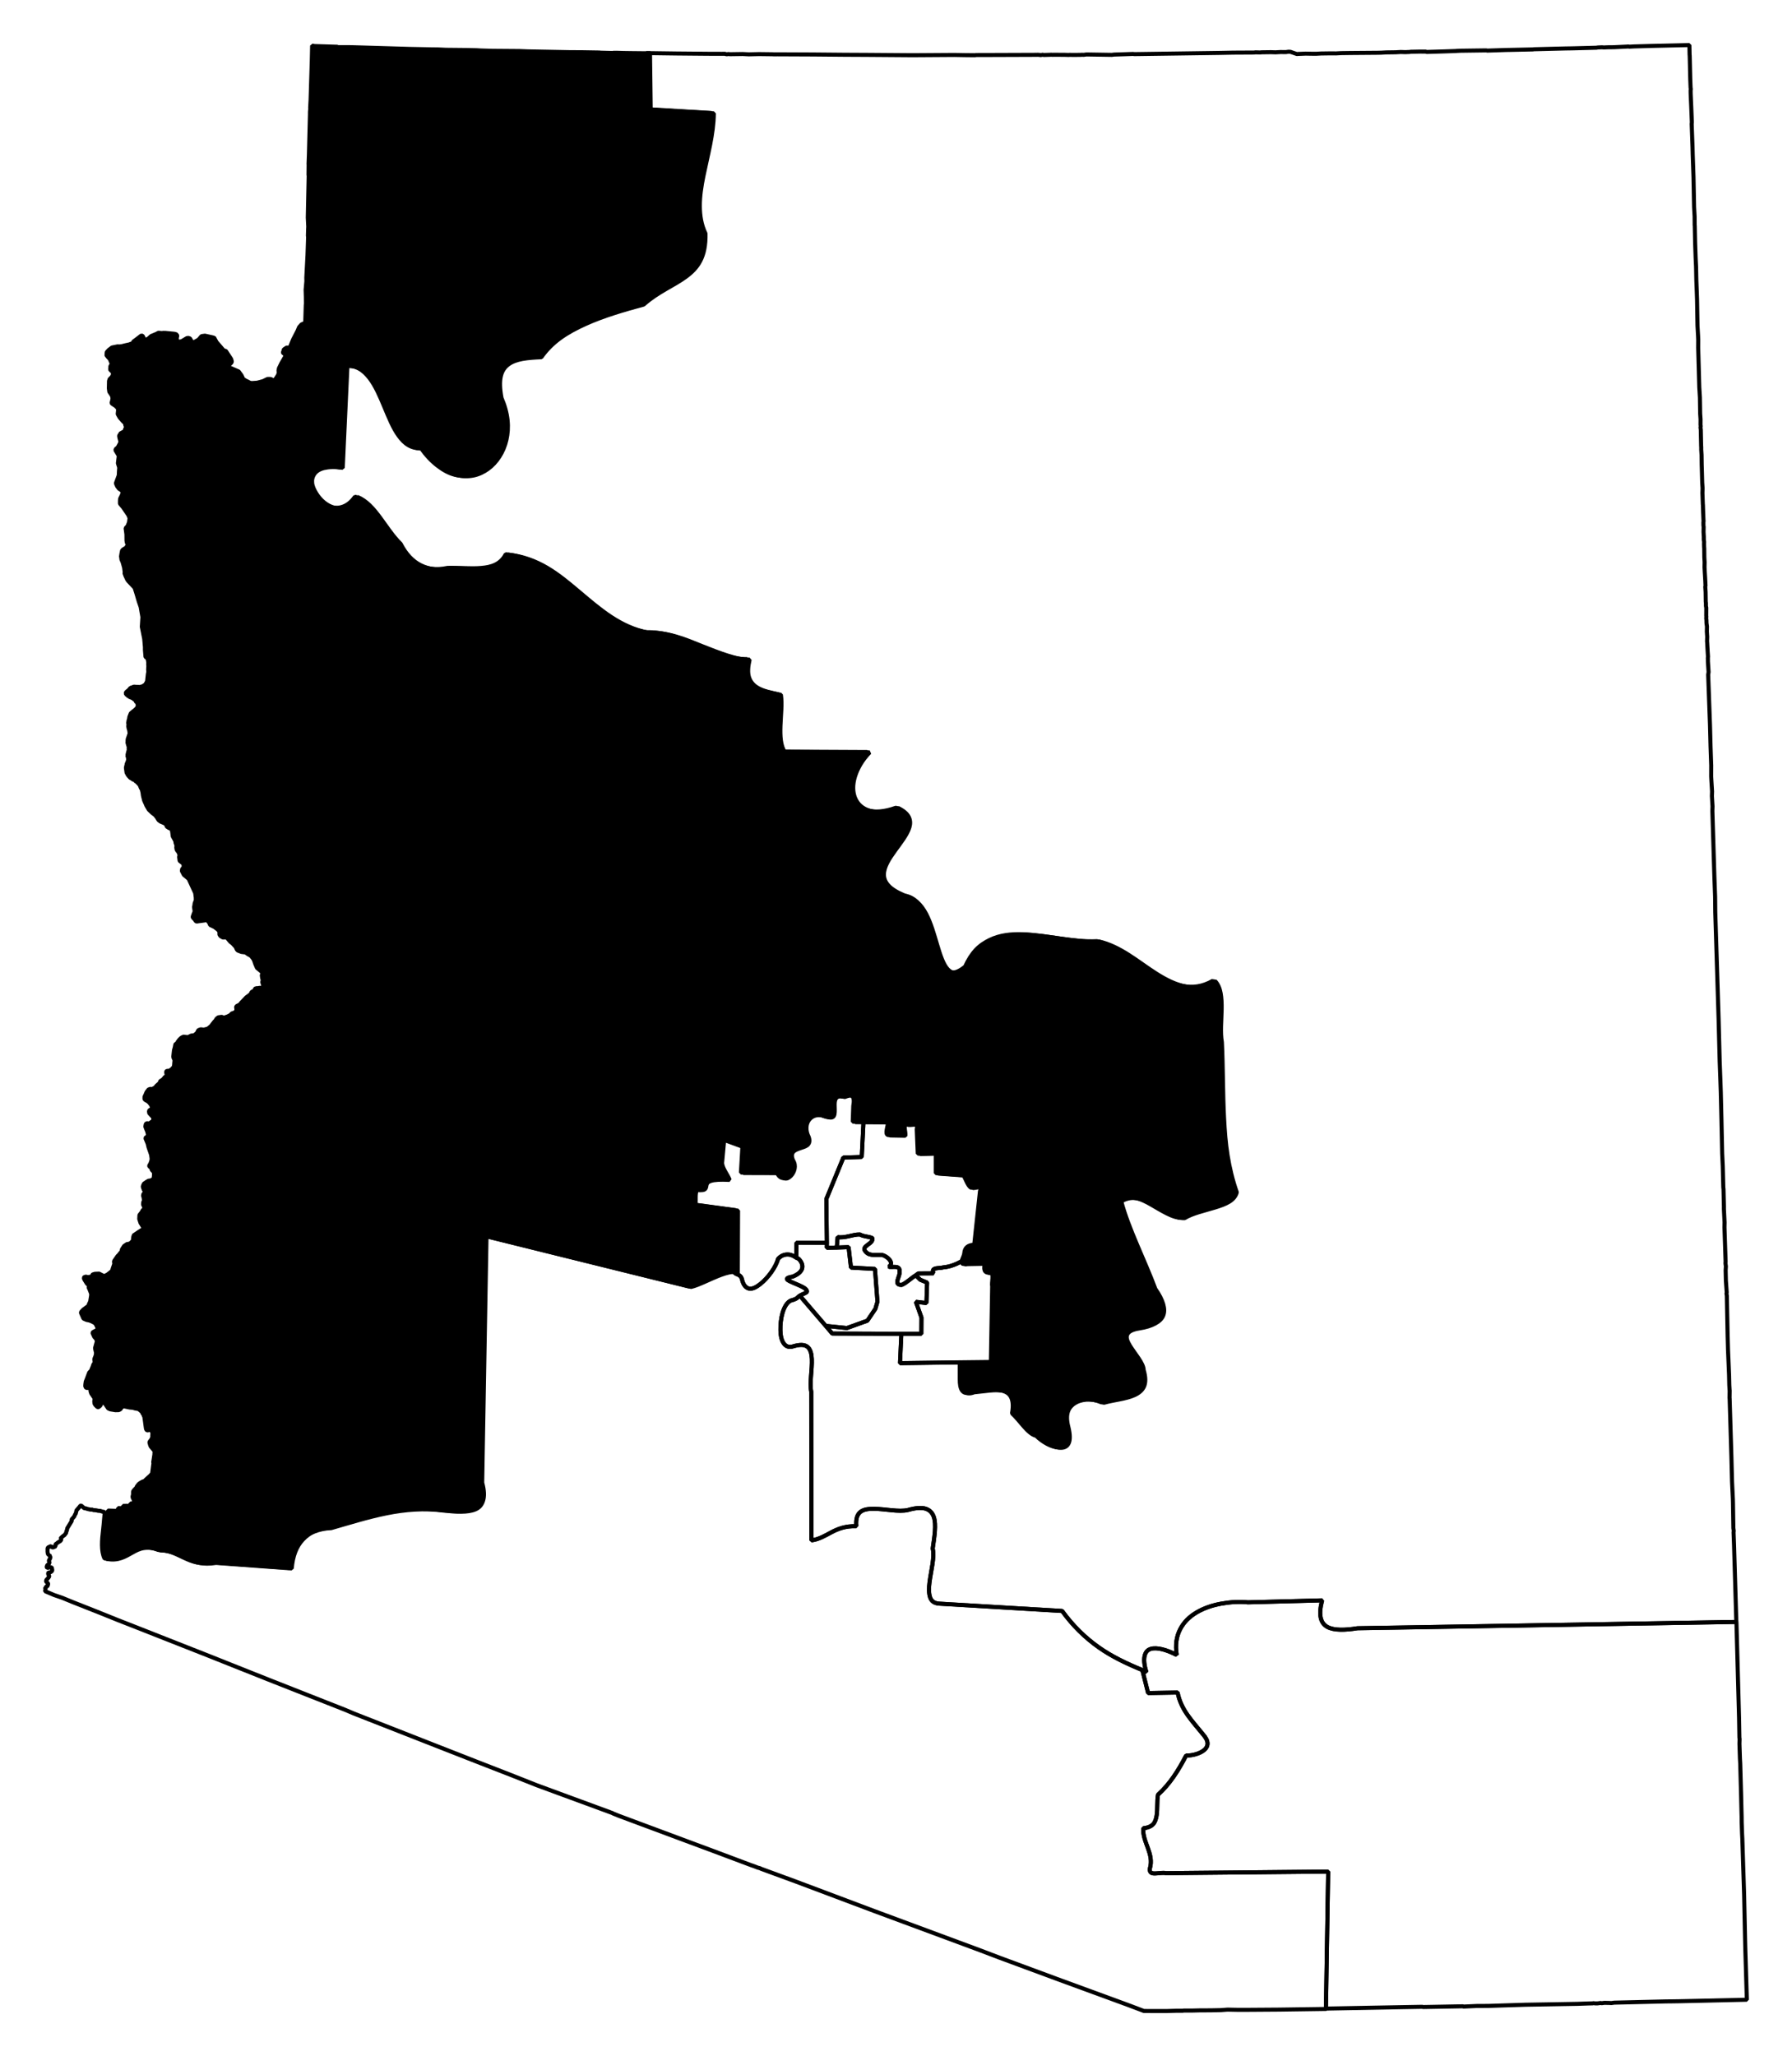 <?xml version="1.0" encoding="UTF-8" standalone="no"?>
<!-- Created with Inkscape (http://www.inkscape.org/) -->

<svg
   xmlns:dc="http://purl.org/dc/elements/1.1/"
   xmlns:cc="http://creativecommons.org/ns#"
   xmlns:rdf="http://www.w3.org/1999/02/22-rdf-syntax-ns#"
   xmlns:svg="http://www.w3.org/2000/svg"
   xmlns="http://www.w3.org/2000/svg"
   xmlns:sodipodi="http://sodipodi.sourceforge.net/DTD/sodipodi-0.dtd"
   xmlns:inkscape="http://www.inkscape.org/namespaces/inkscape"
   width="41.526mm"
   height="47.628mm"
   viewBox="0 0 147.139 168.759"
   id="svg12983"
   version="1.1"
   inkscape:version="0.91 r"
   sodipodi:docname="4.svg">
  <defs
     id="defs12985" />
  <sodipodi:namedview
     id="base"
     pagecolor="#ffffff"
     bordercolor="#666666"
     borderopacity="1.0"
     inkscape:pageopacity="0.0"
     inkscape:pageshadow="2"
     inkscape:zoom="4.950896"
     inkscape:cx="49.315443"
     inkscape:cy="84.125568"
     inkscape:document-units="px"
     inkscape:current-layer="layer1"
     showgrid="false"
     fit-margin-top="1"
     fit-margin-left="1"
     fit-margin-right="1"
     fit-margin-bottom="1"
     inkscape:window-width="2560"
     inkscape:window-height="1388"
     inkscape:window-x="0"
     inkscape:window-y="0"
     inkscape:window-maximized="1" />
  <g
     inkscape:label="Layer 1"
     inkscape:groupmode="layer"
     id="layer1"
     transform="translate(-429.278,-375.262)">
    <path
       inkscape:connector-curvature="0"
       d="m 482.454,379.599 c 0.021,1.545 0.037,3.083 0.058,4.628 1.732,0.104 3.45,0.204 5.182,0.309 -0.015,1.699 -0.509,3.449 -0.852,5.129 -0.171,0.84 -0.298,1.675 -0.297,2.468 0.003,0.793 0.121,1.553 0.465,2.271 0.022,0.955 -0.132,1.668 -0.423,2.233 -0.291,0.565 -0.712,0.968 -1.208,1.33 -0.99,0.725 -2.298,1.234 -3.447,2.263 -1.595,0.432 -3.271,0.915 -4.767,1.591 -0.748,0.338 -1.464,0.716 -2.082,1.164 -0.617,0.448 -1.138,0.974 -1.554,1.566 -1.133,0.048 -2.089,0.137 -2.696,0.585 -0.303,0.224 -0.522,0.519 -0.626,0.968 -0.104,0.448 -0.088,1.034 0.053,1.79 0.27,0.621 0.439,1.244 0.499,1.825 0.06,0.58 0.019,1.115 -0.096,1.621 -0.115,0.507 -0.316,0.97 -0.572,1.37 -0.255,0.4 -0.576,0.749 -0.936,1.009 -0.36,0.26 -0.759,0.451 -1.188,0.539 -0.43,0.088 -0.897,0.081 -1.361,-0.037 -0.464,-0.117 -0.928,-0.371 -1.391,-0.726 -0.464,-0.356 -0.936,-0.829 -1.364,-1.455 -0.4,0.027 -0.74,-0.061 -1.041,-0.238 -0.302,-0.177 -0.566,-0.453 -0.799,-0.775 -0.465,-0.643 -0.805,-1.49 -1.171,-2.364 -0.366,-0.874 -0.735,-1.748 -1.237,-2.387 -0.251,-0.32 -0.531,-0.593 -0.86,-0.767 -0.329,-0.173 -0.697,-0.256 -1.134,-0.225 -0.127,2.789 -0.258,5.557 -0.385,8.346 -0.65,-0.102 -1.163,-0.071 -1.543,0.019 -0.379,0.091 -0.634,0.266 -0.786,0.485 -0.152,0.218 -0.213,0.47 -0.182,0.75 0.031,0.28 0.165,0.562 0.334,0.838 0.338,0.551 0.89,1.046 1.516,1.183 0.313,0.068 0.645,0.035 0.964,-0.099 0.319,-0.134 0.623,-0.382 0.903,-0.784 0.74,0.29 1.324,0.962 1.87,1.702 0.546,0.74 1.066,1.549 1.677,2.138 0.432,0.84 0.982,1.428 1.657,1.763 0.676,0.335 1.466,0.44 2.398,0.243 0.872,-0.023 1.869,0.081 2.745,0.008 0.438,-0.036 0.843,-0.112 1.191,-0.287 0.348,-0.176 0.635,-0.44 0.833,-0.838 1.201,0.123 2.256,0.521 3.205,1.08 0.949,0.559 1.78,1.26 2.632,1.978 0.852,0.718 1.699,1.445 2.61,2.044 0.911,0.599 1.918,1.089 3.044,1.291 0.766,-0.015 1.529,0.108 2.282,0.322 0.754,0.214 1.477,0.519 2.191,0.808 0.713,0.288 1.413,0.553 2.058,0.762 0.645,0.209 1.26,0.347 1.81,0.323 -0.138,0.598 -0.163,1.071 -0.059,1.427 0.103,0.356 0.316,0.614 0.582,0.804 0.532,0.381 1.33,0.502 2.046,0.669 0.11,0.73 -0.005,1.656 -0.037,2.528 -0.032,0.872 0.013,1.663 0.355,2.159 2.33,0.01 4.644,0.024 6.974,0.035 -0.622,0.632 -1.014,1.339 -1.213,1.993 -0.199,0.654 -0.19,1.266 0.018,1.764 0.207,0.498 0.615,0.87 1.212,1.034 0.597,0.165 1.366,0.125 2.335,-0.221 0.449,0.225 0.724,0.468 0.856,0.736 0.132,0.267 0.14,0.546 0.051,0.845 -0.177,0.598 -0.714,1.269 -1.19,1.927 -0.476,0.658 -0.905,1.321 -0.903,1.951 10e-4,0.315 0.107,0.604 0.373,0.896 0.266,0.291 0.713,0.571 1.342,0.828 0.408,0.072 0.728,0.264 1.017,0.525 0.289,0.261 0.529,0.591 0.731,0.973 0.403,0.765 0.66,1.709 0.913,2.557 0.253,0.847 0.502,1.604 0.869,1.995 0.183,0.196 0.409,0.307 0.67,0.288 0.261,-0.02 0.573,-0.173 0.945,-0.475 0.262,-0.568 0.544,-1.018 0.885,-1.381 0.342,-0.363 0.744,-0.621 1.151,-0.818 0.813,-0.393 1.73,-0.497 2.713,-0.461 1.965,0.071 4.146,0.671 6.068,0.567 0.835,0.188 1.641,0.598 2.418,1.092 0.778,0.494 1.526,1.068 2.291,1.551 0.765,0.482 1.551,0.884 2.348,1.038 0.398,0.077 0.787,0.091 1.202,0.027 0.415,-0.064 0.826,-0.209 1.263,-0.455 0.23,0.247 0.377,0.587 0.448,0.98 0.071,0.394 0.091,0.847 0.083,1.313 -0.017,0.933 -0.125,1.924 0.019,2.709 0.101,2.068 0.071,4.153 0.179,6.22 0.054,1.033 0.126,2.064 0.291,3.083 0.166,1.018 0.405,2.027 0.755,3.02 -0.08,0.322 -0.303,0.581 -0.62,0.778 -0.318,0.196 -0.73,0.34 -1.166,0.473 -0.872,0.267 -1.866,0.48 -2.499,0.874 -0.442,0.015 -0.855,-0.152 -1.279,-0.363 -0.424,-0.211 -0.84,-0.469 -1.263,-0.712 -0.423,-0.243 -0.864,-0.469 -1.304,-0.549 -0.44,-0.08 -0.88,-0.032 -1.354,0.246 0.581,2.217 1.922,4.826 2.801,7.19 0.32,0.453 0.534,0.875 0.64,1.238 0.106,0.362 0.112,0.675 10e-4,0.946 -0.111,0.271 -0.337,0.48 -0.668,0.658 -0.331,0.178 -0.749,0.313 -1.302,0.397 -0.627,0.1 -0.915,0.294 -0.998,0.545 -0.083,0.251 0.042,0.549 0.245,0.881 0.406,0.664 1.112,1.426 1.121,1.993 0.175,0.584 0.172,1.028 0.025,1.353 -0.147,0.325 -0.436,0.546 -0.788,0.706 -0.702,0.319 -1.688,0.393 -2.502,0.622 -0.764,-0.326 -1.636,-0.355 -2.245,-0.043 -0.305,0.156 -0.564,0.386 -0.691,0.724 -0.127,0.338 -0.122,0.786 0.021,1.322 0.153,0.636 0.146,1.055 0.021,1.322 -0.124,0.267 -0.361,0.374 -0.644,0.371 -0.565,-0.007 -1.344,-0.461 -1.831,-0.951 -0.372,-0.091 -0.696,-0.413 -1.019,-0.777 -0.324,-0.363 -0.636,-0.775 -0.964,-1.068 0.116,-0.622 0.066,-1.049 -0.087,-1.344 -0.153,-0.295 -0.431,-0.451 -0.765,-0.527 -0.668,-0.153 -1.588,0.033 -2.445,0.11 -0.421,0.166 -0.66,0.087 -0.803,-0.112 -0.143,-0.199 -0.191,-0.537 -0.188,-0.921 0.005,-0.497 0.003,-0.929 4.2e-4,-1.388 -1.635,0.022 -3.275,0.043 -4.911,0.065 0.036,-0.801 0.079,-1.611 0.115,-2.412 l -5.679,-0.021 -0.526,-0.623 0,0 -2.134,-2.487 c -0.189,0.118 -0.16,0.234 -0.613,0.367 -0.282,0.049 -0.522,0.33 -0.69,0.724 -0.169,0.394 -0.262,0.909 -0.285,1.394 -0.023,0.486 0.016,0.945 0.172,1.27 0.156,0.325 0.416,0.519 0.783,0.43 0.631,-0.197 1.022,-0.179 1.264,0.018 0.242,0.197 0.336,0.57 0.355,0.993 0.039,0.845 -0.195,1.953 -0.047,2.687 0.009,4.068 9e-4,8.134 0.01,12.202 0.633,-0.083 1.112,-0.383 1.645,-0.664 0.533,-0.281 1.147,-0.528 2.046,-0.497 -0.055,-0.6 0.073,-0.972 0.345,-1.182 0.272,-0.21 0.681,-0.253 1.133,-0.248 0.904,0.012 2.01,0.276 2.757,0.1 0.656,-0.186 1.131,-0.214 1.468,-0.104 0.337,0.11 0.548,0.347 0.658,0.668 0.219,0.642 0.051,1.62 -0.09,2.598 0.172,0.688 -0.134,1.796 -0.259,2.747 -0.062,0.475 -0.068,0.934 0.043,1.255 0.112,0.321 0.343,0.503 0.796,0.523 3.342,0.199 6.704,0.398 10.046,0.597 0.877,1.207 1.875,2.188 3.023,2.997 1.048,0.739 2.25,1.315 3.562,1.852 l 0,0 c 0.125,0.051 0.212,0.125 0.339,0.175 -0.19,-0.587 -0.22,-1.028 -0.149,-1.336 0.071,-0.308 0.234,-0.489 0.491,-0.571 0.513,-0.164 1.343,0.077 2.148,0.498 -0.142,-0.834 -0.021,-1.536 0.281,-2.119 0.301,-0.584 0.767,-1.033 1.358,-1.382 0.591,-0.349 1.288,-0.583 2.016,-0.714 0.728,-0.131 1.482,-0.179 2.193,-0.107 2.031,-0.053 4.065,-0.109 6.096,-0.162 -0.176,0.614 -0.201,1.082 -0.121,1.435 0.08,0.353 0.265,0.596 0.543,0.746 0.556,0.301 1.464,0.269 2.474,0.107 10.375,-0.176 20.742,-0.342 31.117,-0.518 l -0.014,-0.093 -0.187,-6.282 -0.037,-0.973 0.014,-0.128 -0.016,-0.124 -0.014,-0.093 -0.033,-2.108 -0.008,-0.283 -0.069,-1.441 -0.051,-2.011 -0.145,-4.805 -0.007,-0.031 0.009,-0.632 -0.007,-0.031 -0.023,-0.407 -0.02,-0.849 -0.086,-2.038 -0.032,-1.163 -0.064,-3.271 -0.014,-0.093 -0.014,-0.093 0.018,-0.097 -0.068,-0.968 -0.02,-0.849 0.02,-0.318 -0.016,-0.124 -0.016,-0.124 0.009,-0.159 -0.094,-2.794 0.008,-0.411 -0.054,-1.097 10e-4,-0.221 -0.034,-1.415 -0.016,-0.124 -0.044,-1.728 -0.049,-1.065 -0.059,-2.767 -0.054,-2.263 -0.043,-1.255 -0.048,-1.286 -0.089,-3.457 -0.274,-8.793 -0.012,-1.26 -0.059,-1.6 -0.167,-5.433 0.012,-0.38 -0.027,-0.438 -0.023,-0.407 0.012,-0.38 -0.052,-0.844 -0.02,-0.376 0.003,-0.915 -0.055,-1.569 -0.044,-1.728 -0.15,-4.142 0.033,-0.225 -0.028,-0.438 -0.028,-0.438 10e-4,-0.221 -0.007,-0.031 0.014,-0.128 -0.028,-0.438 -0.023,-0.407 -0.02,-0.376 -0.007,-0.031 0.012,-0.38 -0.028,-0.438 0.008,-0.411 -0.038,-0.279 -0.008,-0.283 -0.014,-0.093 0.009,-0.159 -0.008,-0.062 0.004,-0.663 -0.007,-0.031 -0.007,-0.031 -0.014,-0.093 10e-4,-0.221 -0.016,-0.124 -0.008,-0.535 -0.004,-0.252 -0.028,-0.438 -0.007,-0.031 0.027,-0.035 -0.015,-0.345 -0.02,-0.376 -0.027,-0.438 -0.02,-0.376 0.008,-0.411 -0.023,-0.407 -0.008,-0.756 -0.007,-0.031 -0.008,-0.283 0.005,-0.19 -0.025,-0.186 10e-4,-0.221 -0.023,-0.407 0.008,-0.411 -0.016,-0.124 -0.004,-0.252 0.014,-0.128 -0.008,-0.062 -0.027,-0.659 -0.018,-0.597 -0.007,-0.031 -0.033,-0.942 0.012,-0.38 -0.031,-0.469 -0.024,-0.88 -0.018,-0.597 -0.011,-0.787 -0.028,-0.438 10e-4,-0.221 -0.007,-0.031 -0.029,-1.384 -0.025,-0.186 0.018,-0.097 -0.016,-0.124 0.003,-0.442 -0.031,-0.469 -0.021,-1.322 -0.051,-0.844 -0.09,-3.236 0.004,-0.663 -0.015,-0.345 -0.046,-0.814 -0.037,-2.139 -0.022,-0.628 -0.037,-0.973 -0.022,-1.101 -0.035,-0.721 -0.043,-1.255 -0.029,-1.384 -0.007,-0.031 -0.005,-0.725 -0.043,-0.783 -0.048,-2.453 -0.066,-1.883 -0.014,-0.566 -0.07,-1.914 0.014,-0.128 -0.052,-1.317 -0.046,-1.034 -0.004,-0.252 0.014,-0.128 -0.016,-0.124 -0.026,-0.659 -0.04,-1.697 -0.008,-0.283 -0.007,-0.031 -0.016,-0.818 -3.081,0.07 -1.194,0.035 -0.283,0.008 -0.376,0.02 -0.097,-0.018 -0.062,0.008 -1.096,0.054 -0.504,0.005 -0.345,0.015 -0.128,-0.014 -0.345,0.015 -0.093,0.014 -0.031,0.007 -2.011,0.052 -0.535,0.008 -2.577,0.065 -0.093,0.014 -0.283,0.006 -1.667,0.036 -0.252,0.004 -1.538,0.051 -0.097,-0.018 -2.077,0.028 -0.345,0.015 -0.031,0.007 -0.942,0.033 -1.507,0.046 -0.035,-0.027 -0.442,-0.004 -0.818,0.016 -0.031,0.007 -0.062,0.008 -0.345,0.015 -0.38,-0.012 -0.407,0.023 -0.787,0.011 -0.407,0.023 -0.283,0.007 -2.236,0.018 -0.787,0.011 -0.407,0.023 -0.442,-0.004 -0.787,0.011 -0.407,0.023 -0.442,-0.004 -0.411,-0.008 -0.659,0.026 -0.062,0.008 -0.463,-0.158 -0.066,-0.023 -0.159,-0.009 -0.217,0.03 -0.442,-0.004 -0.407,0.023 -0.38,-0.012 -0.787,0.011 -0.093,0.014 -0.38,-0.012 -0.124,0.016 -1.702,0.009 -1.101,0.022 -7.019,0.098 -0.128,-0.014 -0.628,0.022 -0.911,0.029 -0.124,0.016 -0.062,0.008 -2.086,-0.033 -0.217,0.03 -0.19,-0.005 -0.062,0.008 -0.504,0.005 -0.442,-0.004 -0.031,0.007 -0.38,-0.012 -0.915,-0.003 -0.031,0.007 -0.128,-0.014 -0.031,0.007 -0.597,0.018 -0.035,-0.027 -0.031,0.007 -0.031,0.007 -0.062,0.008 -0.031,0.007 -0.062,0.008 -0.066,-0.023 -0.031,0.007 -0.128,-0.014 -0.031,0.007 -3.593,0.013 -1.419,0.004 -0.124,0.016 -0.853,-0.009 -0.822,-0.015 -3.434,0.023 -3.756,-0.028 -1.799,-0.009 -2.621,-0.024 -2.935,-0.013 -0.252,0.004 -0.159,-0.009 -1.074,-0.013 -0.849,0.02 -0.508,-0.026 -1.039,0.015 -0.128,-0.014 -0.093,0.014 -0.031,0.007 -0.097,-0.018 -0.066,-0.023 -0.252,0.004 -1.136,-0.004 -2.621,-0.024 -2.338,-0.031 -0.062,0.008 z"
       id="AZ-01"
       style="font-style:normal;font-weight:400;font-size:34.375px;font-family:'MS Shell Dlg 2';opacity:1;fill:none;fill-opacity:1;fill-rule:evenodd;stroke:#000000;stroke-width:0.333;stroke-linecap:square;stroke-linejoin:bevel;stroke-miterlimit:4;stroke-dasharray:none;stroke-opacity:1" />
    <path
       inkscape:connector-curvature="0"
       d="m 571.858,508.375 c -10.376,0.176 -20.742,0.342 -31.117,0.518 -1.01,0.162 -1.918,0.194 -2.474,-0.107 -0.278,-0.151 -0.463,-0.393 -0.543,-0.746 -0.08,-0.353 -0.054,-0.822 0.121,-1.435 -2.031,0.053 -4.065,0.109 -6.096,0.162 -0.711,-0.071 -1.465,-0.024 -2.193,0.107 -0.728,0.131 -1.425,0.365 -2.016,0.714 -0.591,0.349 -1.057,0.798 -1.358,1.382 -0.302,0.584 -0.423,1.286 -0.281,2.119 -0.806,-0.421 -1.635,-0.662 -2.148,-0.498 -0.257,0.082 -0.419,0.263 -0.491,0.571 -0.071,0.308 -0.041,0.749 0.149,1.336 -0.127,-0.05 -0.214,-0.124 -0.339,-0.175 l 0.476,1.891 c 0.806,-0.008 1.616,-0.035 2.422,-0.044 0.134,0.69 0.431,1.296 0.817,1.845 0.386,0.549 0.832,1.046 1.252,1.565 0.26,0.296 0.387,0.547 0.388,0.767 0.002,0.221 -0.1,0.396 -0.274,0.542 -0.347,0.291 -0.95,0.461 -1.484,0.453 -0.624,1.206 -1.334,2.34 -2.309,3.213 -0.099,0.521 -0.023,1.179 -0.115,1.718 -0.046,0.269 -0.116,0.519 -0.284,0.701 -0.167,0.181 -0.436,0.299 -0.807,0.33 -0.05,0.575 0.189,1.116 0.381,1.651 0.192,0.536 0.333,1.055 0.16,1.65 -0.058,0.356 0.149,0.422 0.434,0.414 0.285,-0.01 0.657,-0.082 0.88,-0.024 4.443,-0.049 8.878,-0.082 13.322,-0.13 -0.069,3.755 -0.113,7.495 -0.182,11.251 l 0.062,-0.008 6.228,-0.117 1.605,-0.028 0.097,0.018 3.24,-0.059 0.066,0.023 1.065,-0.049 0.977,-0.005 1.225,-0.04 0.911,-0.028 0.911,-0.029 4.279,-0.074 0.942,-0.033 0.252,-0.004 0.062,-0.008 0.093,-0.014 0.035,0.027 0.031,-0.007 0.221,10e-4 0.124,-0.016 0.124,-0.016 0.097,0.018 0.155,-0.022 0.062,-0.008 0.411,0.009 0.159,0.009 0.248,-0.033 4.243,-0.101 0.504,-0.005 0.535,-0.008 5.596,-0.126 -0.128,-4.208 -0.014,-0.566 -0.082,-3.868 -0.147,-4.584 -0.02,-0.376 -0.033,-0.942 -0.005,-0.504 -0.008,-0.283 -0.034,-1.415 -0.073,-2.639 -0.023,-0.407 -0.04,-1.224 0.012,-0.38 -0.016,-0.124 -0.028,-1.604 -0.215,-7.886 z"
       id="AZ-02"
       style="font-style:normal;font-weight:400;font-size:34.375px;font-family:'MS Shell Dlg 2';opacity:1;fill:none;fill-opacity:1;fill-rule:evenodd;stroke:#000000;stroke-width:0.333;stroke-linecap:square;stroke-linejoin:bevel;stroke-miterlimit:4;stroke-dasharray:none;stroke-opacity:1" />
    <path
       inkscape:connector-curvature="0"
       d="m 538.15,540.116 c 0.069,-3.755 0.113,-7.495 0.182,-11.251 -4.443,0.048 -8.878,0.081 -13.322,0.13 -0.222,-0.057 -0.595,0.016 -0.88,0.024 -0.285,0.01 -0.493,-0.058 -0.434,-0.414 0.173,-0.595 0.032,-1.114 -0.16,-1.65 -0.192,-0.535 -0.431,-1.076 -0.381,-1.651 0.371,-0.031 0.64,-0.149 0.807,-0.33 0.167,-0.181 0.238,-0.431 0.284,-0.701 0.092,-0.539 0.015,-1.198 0.115,-1.718 0.975,-0.873 1.685,-2.007 2.309,-3.213 0.534,0.008 1.137,-0.162 1.484,-0.453 0.173,-0.146 0.275,-0.321 0.274,-0.542 -0.002,-0.221 -0.127,-0.471 -0.388,-0.767 -0.42,-0.519 -0.866,-1.016 -1.252,-1.565 -0.386,-0.549 -0.683,-1.154 -0.817,-1.845 -0.806,0.008 -1.616,0.036 -2.422,0.044 l -0.476,-1.891 c -1.312,-0.537 -2.513,-1.113 -3.562,-1.852 -1.148,-0.809 -2.145,-1.79 -3.023,-2.997 -3.342,-0.199 -6.704,-0.398 -10.046,-0.597 -0.453,-0.02 -0.684,-0.202 -0.796,-0.523 -0.112,-0.321 -0.106,-0.78 -0.043,-1.255 0.125,-0.951 0.432,-2.059 0.259,-2.747 0.141,-0.978 0.309,-1.956 0.09,-2.598 -0.109,-0.321 -0.321,-0.558 -0.658,-0.668 -0.337,-0.11 -0.813,-0.083 -1.468,0.104 -0.747,0.176 -1.853,-0.089 -2.757,-0.1 -0.452,-0.006 -0.861,0.037 -1.133,0.248 -0.272,0.21 -0.399,0.582 -0.345,1.182 -0.898,-0.031 -1.513,0.217 -2.046,0.497 -0.532,0.281 -1.012,0.581 -1.645,0.664 -0.009,-4.068 -9e-4,-8.134 -0.01,-12.202 -0.148,-0.734 0.085,-1.842 0.047,-2.687 -0.02,-0.422 -0.113,-0.796 -0.355,-0.993 -0.242,-0.197 -0.632,-0.216 -1.264,-0.018 -0.368,0.089 -0.627,-0.105 -0.784,-0.43 -0.156,-0.325 -0.194,-0.784 -0.172,-1.27 0.023,-0.486 0.116,-1.001 0.285,-1.394 0.169,-0.394 0.409,-0.675 0.69,-0.724 0.453,-0.133 0.424,-0.249 0.613,-0.367 l 0,0 c 0.178,-0.111 0.581,-0.233 0.586,-0.331 0.008,-0.203 -0.295,-0.358 -0.637,-0.513 -0.342,-0.155 -0.732,-0.299 -0.907,-0.413 -0.175,-0.114 -0.141,-0.222 0.369,-0.302 0.488,-0.196 0.733,-0.442 0.788,-0.706 0.055,-0.264 -0.077,-0.543 -0.29,-0.749 -0.052,-0.051 -0.14,-0.056 -0.203,-0.099 l 0,0 c -0.191,-0.129 -0.398,-0.245 -0.634,-0.261 -0.314,-0.021 -0.614,0.08 -0.865,0.369 -0.158,0.642 -0.812,1.553 -1.456,2.057 -0.322,0.252 -0.625,0.415 -0.896,0.373 -0.27,-0.041 -0.511,-0.293 -0.613,-0.8 -0.091,-0.295 -0.318,-0.346 -0.531,-0.433 0,0 0,0 0,0 -0.076,-0.031 -0.092,-0.155 -0.18,-0.165 -0.335,-0.039 -0.731,0.061 -1.168,0.221 -0.875,0.321 -1.853,0.855 -2.482,0.998 -5.604,-1.395 -11.199,-2.766 -16.803,-4.161 -0.114,6.752 -0.241,13.478 -0.355,20.23 0.178,0.644 0.181,1.123 0.073,1.472 -0.108,0.35 -0.312,0.58 -0.629,0.716 -0.633,0.271 -1.602,0.209 -2.604,0.1 -1.595,-0.21 -3.171,-0.083 -4.7,0.226 -1.528,0.309 -3.023,0.777 -4.535,1.212 -0.525,0.019 -0.991,0.125 -1.381,0.281 -0.39,0.155 -0.687,0.382 -0.951,0.665 -0.528,0.564 -0.826,1.348 -0.911,2.362 -2.07,-0.157 -4.14,-0.296 -6.21,-0.453 -0.542,0.088 -1,0.075 -1.388,-4.2e-4 -0.388,-0.077 -0.706,-0.219 -1.027,-0.366 -0.642,-0.294 -1.242,-0.652 -2.139,-0.657 -0.562,-0.219 -1.011,-0.246 -1.382,-0.192 -0.371,0.054 -0.665,0.217 -0.958,0.382 -0.292,0.165 -0.561,0.325 -0.887,0.435 -0.326,0.111 -0.717,0.173 -1.189,0.066 -0.288,-0.592 -0.219,-1.483 -0.106,-2.414 0.057,-0.471 0.075,-0.905 0.13,-1.374 l -0.132,-0.045 -0.031,0.007 -0.198,-0.068 -0.159,-0.009 -0.097,-0.019 -0.035,-0.027 -0.031,0.007 -0.287,-0.024 -0.007,-0.031 -0.159,-0.009 -0.031,0.007 -0.26,-0.06 -0.132,-0.045 -0.128,-0.014 -0.25,-0.218 -0.031,0.007 -0.031,0.007 -0.081,0.105 -0.245,0.285 -0.018,0.097 -0.041,0.163 -0.053,0.07 -0.072,0.167 -0.218,0.25 0.016,0.124 -0.027,0.035 -0.336,0.55 -0.037,0.194 -0.054,0.07 0.007,0.031 -0.018,0.097 -0.134,0.176 -0.115,0.079 -0.169,0.149 -0.023,0.066 0.035,0.027 0.008,0.062 -0.027,0.035 -0.053,0.07 -0.204,0.122 -0.084,0.074 -0.031,0.007 -0.027,0.035 -0.058,0.04 0.008,0.062 0.014,0.093 -0.208,0.091 -0.097,-0.018 -0.074,-0.085 -0.031,0.007 -0.208,0.091 -0.05,0.101 0.007,0.031 -0.001,0.221 0.022,0.155 0.043,0.089 0.066,0.023 0.031,-0.007 0.007,0.031 0.007,0.031 0.048,0.12 0.007,0.031 -0.045,0.132 -0.053,0.07 -0.023,0.066 0.007,0.031 0.007,0.031 0.039,0.058 -0.023,0.066 -0.049,0.101 -0.116,0.079 -0.023,0.066 -0.023,0.066 0.007,0.031 0.039,0.058 0.093,-0.014 0.182,-0.056 0.035,0.027 0.031,-0.007 0.039,0.058 0.007,0.031 0.007,0.031 0.008,0.062 0.007,0.031 0.007,0.031 -0.049,0.101 -0.031,0.007 -0.027,0.035 -0.213,0.06 -0.027,0.035 0.007,0.031 0.014,0.093 0.074,0.084 -0.018,0.097 -0.107,0.141 -0.111,0.11 -0.019,0.097 0.008,0.062 0.035,0.027 0.105,0.081 0.007,0.031 0.008,0.062 -0.023,0.066 -0.022,0.066 -0.027,0.035 -0.031,0.007 -0.062,0.008 -0.031,0.007 0.007,0.031 -0.027,0.035 -0.031,0.007 0.007,0.031 0.048,0.12 -0.053,0.07 0.014,0.093 0.736,0.31 0.661,0.226 0.868,0.356 1.965,0.775 1.701,0.685 1.498,0.586 5.962,2.347 4.966,1.977 6.262,2.465 0.736,0.311 6.16,2.415 3.829,1.5 2.829,1.1 2.199,0.87 6.206,2.283 0.035,0.027 0.467,0.189 5.778,2.152 1.992,0.74 3.089,1.159 0.198,0.068 0.066,0.023 0.3,0.117 0.163,0.041 0.101,0.05 2.887,1.06 6.478,2.435 8.665,3.212 1.529,0.582 4.747,1.755 5.906,2.166 1.23,0.464 1.83,0.004 0.597,-0.018 0.283,-0.008 0.473,-1.8e-4 0.062,-0.008 0.031,-0.007 0.694,4.3e-4 0.566,-0.014 0.977,-0.005 0.818,-0.016 0.531,-0.041 0.411,0.009 0.411,0.008 0.946,-0.001 2.457,-0.017 3.903,-0.055 z"
       id="AZ-03"
       style="font-style:normal;font-weight:400;font-size:34.375px;font-family:'MS Shell Dlg 2';opacity:1;fill:none;fill-opacity:1;fill-rule:evenodd;stroke:#000000;stroke-width:0.333;stroke-linecap:square;stroke-linejoin:bevel;stroke-miterlimit:4;stroke-dasharray:none;stroke-opacity:1" />
    <path
       inkscape:connector-curvature="0"
       d="m 454.907,379.004 -0.027,1.202 -0.099,3.23 -0.036,0.667 0.008,0.062 -0.024,0.287 -10e-4,0.221 -0.087,3.323 -0.028,0.729 0.007,0.031 -0.009,0.853 0.014,0.093 -0.074,3.416 0.038,0.752 -0.009,0.159 -0.018,0.57 0.016,0.124 -0.051,1.489 -0.098,1.842 0.007,0.283 -0.063,0.702 0.018,0.597 0.008,0.535 -0.014,0.128 -0.041,1.33 -0.014,0.128 -0.297,0.135 -0.192,0.215 -0.144,0.335 -0.35,0.678 -0.261,0.634 -0.089,0.043 -0.19,-0.005 -0.231,0.157 -0.018,0.097 -0.045,0.132 0.008,0.062 0.101,0.049 0.039,0.058 0.074,0.084 -0.023,0.066 -0.331,0.581 -0.198,0.405 -0.037,0.194 0.022,0.155 -0.041,0.163 -0.05,0.101 -0.183,0.277 -0.081,0.105 -0.062,0.008 -0.203,-0.099 -0.066,-0.023 -0.221,-10e-4 -0.031,0.007 -0.355,0.174 -0.487,0.129 -0.469,0.031 -0.035,-0.027 -0.031,0.007 -0.031,0.007 -0.031,0.007 -0.007,-0.031 -0.238,-0.126 -0.066,-0.023 -0.242,-0.156 -0.048,-0.12 -0.087,-0.178 -0.232,-0.315 -0.771,-0.337 -0.007,-0.031 -0.014,-0.093 0.018,-0.097 0.169,-0.149 0.05,-0.101 -0.06,-0.213 -0.437,-0.666 -0.097,-0.018 -0.101,-0.05 -0.486,-0.565 -0.074,-0.084 -0.209,-0.382 -0.062,0.008 -0.066,-0.023 -0.618,-0.137 -0.186,0.025 -0.093,0.014 -0.245,0.285 -0.439,0.249 -0.062,0.008 -0.083,-0.147 -0.122,-0.204 -0.132,-0.045 -0.124,0.016 -0.409,0.245 -0.213,0.06 -0.007,-0.031 -0.128,-0.014 -0.035,-0.027 -0.039,-0.058 -0.008,-0.062 0.018,-0.097 -0.008,-0.062 0.023,-0.066 0.018,-0.097 -0.04,-0.058 -0.007,-0.031 -0.132,-0.045 -0.097,-0.018 -0.543,-0.052 -0.128,-0.014 -0.19,-0.005 -0.124,0.016 -0.287,-0.024 -0.146,0.083 -0.448,0.187 -0.254,0.223 -0.208,0.091 -0.101,-0.049 -0.131,-0.266 -0.101,-0.05 -0.4,0.306 -0.258,0.193 -0.05,0.101 -0.084,0.074 -0.093,0.014 -0.089,0.043 -0.367,0.081 -0.274,0.069 -0.186,0.025 -0.159,-0.009 -0.46,0.094 -0.258,0.192 -0.165,0.18 -0.018,0.097 -0.009,0.159 0.007,0.031 0.035,0.027 0.039,0.058 0.074,0.085 0.11,0.111 0.139,0.328 0.007,0.031 -0.014,0.128 -0.08,0.106 -0.005,0.19 -0.023,0.066 0.039,0.058 0.007,0.031 0.101,0.049 0.083,0.146 0.014,0.093 -0.041,0.163 -0.134,0.176 -0.031,0.007 -0.027,0.035 -0.027,0.035 -0.027,0.035 -0.027,0.035 0.007,0.031 -0.023,0.066 -0.013,0.601 0.038,0.279 0.157,0.231 0.083,0.147 0.025,0.186 -0.037,0.194 -0.041,0.163 0.039,0.058 0.312,0.21 0.184,0.196 -0.005,0.19 -0.028,0.256 0.166,0.293 0.223,0.254 0.219,0.223 0.022,0.155 0.043,0.089 0.008,0.062 -0.023,0.066 -0.049,0.101 -0.041,0.163 -0.235,0.126 -0.146,0.083 0.007,0.031 -0.076,0.136 0.022,0.155 0.069,0.274 0.014,0.093 -0.072,0.167 -0.152,0.273 -0.142,0.114 -0.05,0.101 0.284,0.466 -0.075,0.609 0.112,0.363 -0.024,0.287 -0.016,0.349 -0.23,0.63 0.008,0.062 0.091,0.208 0.153,0.2 0.242,0.157 0.043,0.089 0.007,0.031 -0.037,0.194 -0.148,0.304 -0.022,0.066 -0.009,0.159 -10e-4,0.221 0.263,0.311 0.433,0.635 0.096,0.239 -0.047,0.353 -0.117,0.3 -0.165,0.18 0.014,0.093 0.054,0.403 0.005,0.504 0.025,0.186 0.074,0.085 0.007,0.031 -0.045,0.132 -0.103,0.172 -0.146,0.083 -0.116,0.079 -0.08,0.106 0.007,0.031 -0.055,0.291 0.007,0.031 -0.027,0.035 0.008,0.062 0.033,0.248 0.091,0.208 0.121,0.425 0.014,0.093 0.033,0.248 0.007,0.031 -0.014,0.128 0.048,0.12 0.007,0.031 0.178,0.386 0.035,0.027 0.007,0.031 0.552,0.587 0.164,0.514 0.177,0.607 0.156,0.452 0.144,0.832 -0.02,0.318 -0.03,0.477 0.196,0.983 0.061,0.685 -10e-4,0.221 0.049,0.593 0.136,0.076 0.052,0.151 0.007,0.031 0.007,0.031 0.022,0.155 -0.005,0.19 0.014,0.093 -0.02,0.318 0.014,0.093 -0.009,0.159 -0.027,0.035 0.007,0.031 -0.071,0.64 -0.152,0.273 -0.089,0.043 -0.115,0.079 -0.274,0.069 -0.097,-0.018 -0.221,-10e-4 -0.097,-0.018 -0.031,0.007 -0.031,0.007 -0.031,0.007 -0.058,0.04 -0.062,0.008 -0.062,0.008 -0.027,0.035 -0.031,0.007 -0.081,0.105 -0.111,0.11 -0.058,0.039 -0.084,0.074 -0.05,0.101 0.079,0.115 0.007,0.031 0.007,0.031 0.031,-0.007 0.136,0.076 0.035,0.027 0.035,0.027 0.234,0.095 0.141,0.107 0.07,0.053 0.035,0.027 0.048,0.12 0.106,0.08 0.007,0.031 0.022,0.155 0.007,0.031 -0.018,0.097 -0.076,0.136 -0.196,0.184 -0.058,0.039 -0.227,0.188 -0.117,0.3 -0.033,0.225 -0.027,0.035 -0.033,0.225 0.025,0.186 -0.023,0.066 0.022,0.155 0.06,0.213 0.008,0.062 0.025,0.186 -0.045,0.132 -0.113,0.331 -0.014,0.128 0.007,0.031 -0.014,0.128 0.06,0.213 0.056,0.182 -0.023,0.066 0.016,0.124 -0.064,0.229 -0.018,0.097 -0.022,0.066 0.008,0.062 -0.027,0.035 0.048,0.12 0.016,0.124 0.008,0.062 -0.018,0.097 -0.045,0.132 -0.072,0.167 0.007,0.031 -0.041,0.163 -0.018,0.097 0.041,0.31 0.008,0.062 0.007,0.031 0.083,0.147 0.007,0.031 0.075,0.084 0.039,0.058 0.035,0.027 0.075,0.084 0.066,0.023 0.106,0.08 0.203,0.099 0.035,0.027 0.007,0.031 0.035,0.027 0.031,-0.007 0.007,0.031 0.035,0.027 0.145,0.138 0.114,0.142 0.007,0.031 0.096,0.239 0.031,-0.007 0.007,0.031 0.069,0.275 0.033,0.248 0.007,0.031 0.007,0.031 0.069,0.275 0.007,0.031 0.007,0.031 0.091,0.208 0.043,0.089 0.048,0.12 0.083,0.147 0.122,0.204 0.145,0.138 0.145,0.138 0.246,0.188 0.079,0.115 0.074,0.084 0.043,0.089 0.079,0.116 0.141,0.107 0.167,0.072 0.167,0.072 0.105,0.08 0.035,0.027 0.056,0.182 0.066,0.023 0.07,0.053 0.101,0.05 0.097,0.019 0.007,0.031 0.031,-0.007 0.008,0.062 0.043,0.089 0.022,0.155 0.041,0.31 0.083,0.146 0.126,0.235 0.008,0.062 0.014,0.093 0.007,0.031 0.043,0.089 0.008,0.062 0.007,0.031 0.007,0.031 -0.014,0.128 0.008,0.062 0.014,0.093 0.043,0.089 0.114,0.142 0.048,0.12 0.044,0.089 -0.037,0.194 0.008,0.062 0.033,0.248 0.246,0.187 0.079,0.116 -10e-4,0.221 -0.023,0.066 -0.058,0.039 -0.053,0.07 0.007,0.031 -0.018,0.097 0.17,0.324 0.391,0.326 0.357,0.772 0.178,0.386 0.008,0.062 0.041,0.31 0.004,0.252 -0.049,0.101 -0.045,0.132 -0.018,0.097 0.007,0.031 -0.041,0.163 0.041,0.31 0.007,0.031 0.007,0.031 -0.072,0.167 -0.068,0.198 -0.023,0.066 0.008,0.062 0.184,0.196 0.007,0.031 0.074,0.084 0.035,0.027 0.031,-0.007 0.217,-0.03 0.186,-0.025 0.217,-0.03 0.093,-0.014 0.062,-0.008 0.035,0.027 0.031,-0.007 0.035,0.027 0.035,0.027 0.007,0.031 0.035,0.027 0.035,0.027 0.091,0.208 0.007,0.031 0.132,0.045 0.035,0.027 0.101,0.049 0.066,0.023 0.246,0.187 0.035,0.027 0.11,0.111 0.048,0.12 -0.005,0.19 0.039,0.058 0.039,0.058 0.035,0.027 0.172,0.103 0.283,-0.008 0.07,0.054 0.263,0.311 0.106,0.08 0.07,0.054 0.259,0.28 0.091,0.208 0.074,0.085 0.3,0.117 0.353,0.047 0.176,0.134 0.136,0.076 0.101,0.05 0.074,0.084 0.114,0.142 0.083,0.146 0.104,0.301 0.139,0.328 0.391,0.326 0.043,0.089 0.008,0.062 -0.045,0.132 0.03,0.217 0.06,0.213 -0.05,0.101 0.014,0.093 0.052,0.151 0.008,0.062 -0.018,0.097 -0.023,0.066 -0.089,0.044 -0.128,-0.014 -0.062,0.008 -0.155,0.022 -0.062,0.008 -0.066,-0.023 -0.053,0.07 -0.058,0.039 0.008,0.062 -0.027,0.035 -0.058,0.039 -0.089,0.043 -0.058,0.039 -0.027,0.035 -0.049,0.101 -0.054,0.07 -0.315,0.232 -0.414,0.434 -0.08,0.106 -0.085,0.074 -0.177,0.087 -0.058,0.039 -0.023,0.066 0.03,0.217 -0.072,0.167 -0.031,0.007 -0.027,0.035 -0.27,0.1 -0.08,0.105 -0.235,0.126 -0.301,0.104 -0.031,0.007 -0.167,-0.072 -0.279,0.038 -0.142,0.114 -0.13,0.207 -0.031,0.007 -0.027,0.035 -0.027,0.035 -0.241,0.316 -0.227,0.188 -0.089,0.043 -0.274,0.069 -0.256,-0.028 -0.151,0.052 -0.058,0.039 -0.099,0.203 -0.169,0.149 -0.058,0.039 -0.248,0.033 -0.266,0.131 -0.256,-0.028 -0.097,-0.018 -0.089,0.044 -0.031,0.007 -0.116,0.079 -0.111,0.11 -0.134,0.176 -0.049,0.101 -0.142,0.114 -0.027,0.035 0.007,0.031 -0.037,0.194 -0.064,0.229 -0.043,0.384 -0.014,0.128 0.014,0.093 0.091,0.208 -0.014,0.128 -0.024,0.287 -0.041,0.163 -0.085,0.075 -0.08,0.105 -0.089,0.043 -0.058,0.039 -0.12,0.048 -0.097,-0.018 -0.058,0.039 -0.027,0.035 0.008,0.062 0.008,0.062 0.008,0.062 0.007,0.031 0.039,0.058 -0.023,0.066 -0.023,0.066 -0.031,0.007 -0.093,0.014 -0.027,0.035 -0.08,0.106 -0.111,0.11 -0.147,0.083 -0.027,0.035 -0.023,0.066 -0.023,0.066 -0.254,0.224 -0.107,0.141 -0.235,0.126 -0.062,0.008 -0.097,-0.018 -0.151,0.052 -0.161,0.211 -0.144,0.335 -0.027,0.035 -0.005,0.19 0.039,0.058 0.105,0.08 0.097,0.018 0.007,0.031 0.106,0.081 0.035,0.027 0.039,0.058 0.114,0.142 0.048,0.12 0.007,0.031 0.035,0.027 0.007,0.031 -0.023,0.066 0.007,0.031 -0.031,0.007 -0.031,0.007 0.007,0.031 -0.089,0.043 -0.058,0.039 -0.027,0.035 -0.027,0.035 0.007,0.031 0.008,0.062 0.008,0.062 0.007,0.031 0.035,0.027 0.075,0.084 0.184,0.196 0.035,0.027 -10e-4,0.221 -0.027,0.035 -0.054,0.07 -0.116,0.079 -0.084,0.074 -0.031,0.007 -0.031,0.007 -0.159,-0.009 -0.062,0.008 -0.053,0.07 -0.018,0.097 -0.018,0.097 0.1,0.27 0.043,0.089 0.065,0.244 0.007,0.031 -0.018,0.097 -0.05,0.101 -0.116,0.079 -0.027,0.035 0.187,0.448 0.073,0.305 0.208,0.603 0.03,0.217 0.014,0.093 -0.009,0.159 -0.045,0.132 -0.045,0.132 -0.103,0.172 0.007,0.031 0.039,0.058 0.07,0.053 0.074,0.085 0.014,0.093 0.039,0.058 0.11,0.111 0.048,0.12 -0.005,0.19 -0.028,0.256 -0.027,0.035 -0.204,0.122 -0.124,0.016 -0.062,0.008 -0.147,0.083 -0.116,0.079 -0.115,0.079 -0.049,0.101 -0.023,0.066 -0.027,0.035 0.007,0.031 0.014,0.093 0.043,0.089 0.008,0.062 0.04,0.058 0.035,0.027 0.007,0.031 0.008,0.062 0.008,0.062 -0.031,0.007 -0.023,0.066 -0.058,0.039 -0.018,0.097 -0.023,0.066 0.043,0.089 0.008,0.062 0.007,0.031 0.008,0.062 0.008,0.062 0.016,0.124 -0.054,0.07 -0.027,0.035 0.007,0.031 -0.009,0.159 0.043,0.089 0.043,0.089 0.008,0.062 0.008,0.062 -0.049,0.101 -0.058,0.039 -0.027,0.035 -0.027,0.035 -0.023,0.066 -0.214,0.281 -0.009,0.159 -0.009,0.159 0.108,0.332 0.201,0.32 0.048,0.12 0.007,0.031 -0.435,0.28 -0.404,0.275 0.007,0.031 -0.037,0.194 -0.009,0.159 0.007,0.031 -0.223,0.219 -0.12,0.048 -0.155,0.022 -0.173,0.118 -0.031,0.007 -0.054,0.07 -0.156,0.242 -0.018,0.097 -0.018,0.097 -0.084,0.074 -0.134,0.176 -0.111,0.11 -0.264,0.383 -0.023,0.066 0.025,0.186 -0.136,0.397 -0.041,0.163 -0.169,0.149 -0.2,0.153 -0.147,0.083 -0.058,0.039 -0.159,-0.009 -0.339,-0.175 -0.345,0.015 -0.182,0.056 -0.027,0.035 0.008,0.062 -0.031,0.007 -0.115,0.079 -0.217,0.03 -0.194,-0.037 -0.12,0.048 -0.027,0.035 0.007,0.031 0.008,0.062 0.043,0.089 0.201,0.32 0.106,0.08 0.007,0.031 0.039,0.058 0.008,0.062 -0.027,0.035 0.008,0.062 0.043,0.089 0.143,0.359 0.016,0.124 -0.014,0.128 -0.069,0.419 -0.121,0.269 -0.045,0.132 -0.089,0.043 -0.315,0.232 -0.165,0.18 -0.023,0.066 0.007,0.031 0.182,0.417 0.007,0.031 0.101,0.05 0.167,0.072 0.194,0.037 0.198,0.068 0.238,0.125 0.105,0.081 0.043,0.089 0.131,0.266 -0.022,0.066 -0.05,0.101 -0.324,0.17 -0.023,0.066 0.007,0.031 0.135,0.297 0.11,0.111 0.083,0.147 0.014,0.093 -0.018,0.097 -0.064,0.229 -0.064,0.229 0.014,0.093 0.077,0.336 -0.023,0.066 -0.014,0.128 -0.072,0.167 -0.045,0.132 0.03,0.217 -0.018,0.097 -0.081,0.105 -0.068,0.198 -0.072,0.167 -0.045,0.132 -0.165,0.18 -0.185,0.498 -0.095,0.234 -0.033,0.225 -0.009,0.159 0.043,0.089 0.039,0.058 0.062,-0.008 0.159,0.009 0.066,0.023 0.07,0.053 0.007,0.031 -0.018,0.097 0.014,0.093 0.052,0.151 0.275,0.404 -0.029,0.256 0.024,0.186 0.079,0.115 0.11,0.111 0.07,0.053 0.062,-0.008 0.058,-0.039 0.085,-0.074 0.152,-0.273 0.053,-0.07 0.101,0.05 0.039,0.058 0.118,0.173 0.157,0.231 0.039,0.058 0.167,0.072 0.419,0.069 0.283,-0.007 0.058,-0.039 0.062,-0.008 0.076,-0.136 0.084,-0.074 0.089,-0.043 0.062,-0.008 0.454,0.096 0.287,0.024 0.066,0.023 0.066,0.023 0.194,0.037 0.097,0.018 0.066,0.023 0.074,0.084 0.031,-0.007 0.007,0.031 0.105,0.08 0.087,0.178 0.035,0.027 0.007,0.031 0.039,0.058 0.008,0.062 0.039,0.058 0.022,0.155 0.051,0.372 0.041,0.31 0.022,0.155 0.043,0.089 0.07,0.053 0.031,-0.007 0.151,-0.052 0.097,0.018 0.039,0.058 0.074,0.084 0.008,0.062 0.014,0.093 0.007,0.031 -0.018,0.097 0.008,0.062 -0.014,0.128 -0.045,0.132 -0.107,0.141 -0.053,0.07 -0.023,0.066 0.06,0.213 0.048,0.12 0.075,0.084 0.188,0.227 0.035,0.027 0.016,0.124 -0.014,0.128 0.007,0.031 -0.084,0.547 -0.018,0.097 0.016,0.124 -0.108,0.834 -0.165,0.18 -0.169,0.149 -0.196,0.184 -0.111,0.11 -0.062,0.008 -0.12,0.048 -0.204,0.122 -0.085,0.074 -0.027,0.035 -0.134,0.176 0.008,0.062 -0.058,0.039 -0.165,0.18 -0.053,0.07 -0.022,0.066 -10e-4,0.221 -0.041,0.163 0.014,0.093 0.087,0.177 0.041,0.31 -0.318,-0.02 -10e-4,0.221 -0.287,-0.024 -0.314,0.01 -0.005,0.19 -0.411,-0.008 -0.001,0.221 -0.031,0.007 -0.729,-0.028 -0.062,0.008 -0.014,0.128 0.007,0.031 -0.062,0.008 c -0.055,0.469 -0.072,0.903 -0.13,1.374 -0.113,0.931 -0.183,1.822 0.106,2.414 0.472,0.107 0.863,0.044 1.189,-0.066 0.326,-0.111 0.595,-0.271 0.887,-0.435 0.292,-0.164 0.586,-0.327 0.958,-0.382 0.371,-0.054 0.82,-0.027 1.382,0.192 0.896,0.006 1.497,0.363 2.139,0.657 0.321,0.147 0.639,0.289 1.027,0.366 0.388,0.077 0.846,0.089 1.388,4.2e-4 2.07,0.158 4.14,0.296 6.21,0.453 0.085,-1.014 0.382,-1.798 0.911,-2.362 0.264,-0.282 0.561,-0.509 0.951,-0.665 0.39,-0.155 0.856,-0.263 1.381,-0.281 1.512,-0.435 3.007,-0.903 4.535,-1.212 1.528,-0.309 3.105,-0.435 4.7,-0.226 1.002,0.109 1.971,0.171 2.604,-0.1 0.316,-0.135 0.52,-0.366 0.629,-0.716 0.108,-0.35 0.105,-0.829 -0.073,-1.472 0.114,-6.752 0.241,-13.478 0.355,-20.23 5.604,1.395 11.199,2.766 16.803,4.161 0.629,-0.143 1.608,-0.677 2.482,-0.998 0.437,-0.16 0.833,-0.26 1.168,-0.221 0.088,0.011 0.104,0.134 0.18,0.165 0.006,-1.733 0.015,-3.473 0.021,-5.206 -1.166,-0.162 -2.336,-0.311 -3.501,-0.473 0.059,-0.378 -0.042,-0.914 0.12,-1.214 0.435,0.031 0.595,-0.004 0.681,-0.092 0.086,-0.088 0.083,-0.205 0.113,-0.331 0.03,-0.126 0.099,-0.251 0.365,-0.333 0.266,-0.082 0.74,-0.125 1.534,-0.081 -0.181,-0.458 -0.563,-0.885 -0.626,-1.366 0.053,-0.653 0.125,-1.295 0.178,-1.948 0.567,0.209 1.126,0.413 1.692,0.623 -0.038,0.712 -0.084,1.418 -0.122,2.129 0.992,7.3e-4 1.973,0.007 2.965,0.008 0.114,0.297 0.3,0.418 0.47,0.441 0.169,0.024 0.328,-0.07 0.475,-0.222 0.292,-0.304 0.453,-0.84 0.177,-1.254 -0.155,-0.351 -0.115,-0.584 0.028,-0.729 0.143,-0.145 0.386,-0.224 0.621,-0.305 0.235,-0.081 0.468,-0.14 0.59,-0.301 0.122,-0.16 0.154,-0.401 -0.043,-0.783 -0.199,-0.542 -0.09,-1.031 0.2,-1.32 0.29,-0.289 0.762,-0.397 1.301,-0.176 0.383,0.144 0.57,0.102 0.654,-0.057 0.084,-0.16 0.07,-0.437 0.063,-0.702 -0.009,-0.265 -0.014,-0.534 0.094,-0.706 0.108,-0.173 0.309,-0.249 0.739,-0.132 0.414,-0.176 0.687,-0.156 0.818,-0.016 0.131,0.14 0.142,0.417 0.074,0.778 -0.012,0.437 -0.033,0.862 -0.045,1.299 0.295,0.001 0.589,0.005 0.884,0.008 l 0,0 c 0.664,0.003 1.325,0.01 1.989,0.014 0.056,0.317 -0.282,0.972 0.018,1.07 0.41,0.006 0.823,0.017 1.233,0.023 0.028,-0.165 -0.039,-0.42 -0.053,-0.624 -0.016,-0.203 0.019,-0.341 0.311,-0.263 0.183,0.022 0.442,-0.04 0.628,-0.022 0.186,0.019 0.325,0.108 0.244,0.408 0.035,0.668 0.048,1.339 0.082,2.007 0.486,-0.015 0.991,-0.026 1.476,-0.042 0.007,0.554 -0.007,1.086 10e-4,1.64 0.747,0.05 1.515,0.117 2.261,0.167 0.216,0.318 0.336,0.818 0.611,1.021 0.179,-0.002 0.437,-0.078 0.619,-0.084 0.183,-0.006 0.269,0.047 0.143,0.359 -0.156,1.471 -0.319,2.945 -0.475,4.416 -0.238,0.007 -0.434,0.059 -0.576,0.172 -0.142,0.113 -0.224,0.288 -0.243,0.537 -0.011,0.156 -0.142,0.402 -0.203,0.595 -0.01,0.024 0.04,0.003 0.035,0.027 0.073,-0.04 0.173,-0.02 0.244,-0.065 0,0 0,0 0,0 -0.071,0.044 -0.171,0.024 -0.244,0.065 -0.033,0.154 -0.053,0.298 0.219,0.223 0.542,-0.017 1.094,-0.014 1.635,-0.032 -0.043,0.23 -0.072,0.422 -0.018,0.57 0.055,0.148 0.198,0.244 0.498,0.185 0.292,0.155 0.052,0.798 0.124,1.15 -0.033,2.066 -0.075,4.13 -0.108,6.195 -0.849,0.011 -1.701,0.018 -2.55,0.029 0.001,0.459 0.002,0.891 -4.3e-4,1.388 -0.004,0.384 0.044,0.721 0.188,0.921 0.143,0.199 0.382,0.278 0.803,0.112 0.857,-0.076 1.777,-0.263 2.445,-0.11 0.334,0.076 0.612,0.232 0.765,0.527 0.153,0.295 0.203,0.722 0.087,1.344 0.328,0.293 0.641,0.704 0.964,1.068 0.324,0.363 0.647,0.686 1.019,0.777 0.488,0.49 1.266,0.944 1.831,0.951 0.282,0.002 0.52,-0.104 0.644,-0.371 0.124,-0.267 0.132,-0.685 -0.021,-1.322 -0.143,-0.535 -0.148,-0.984 -0.021,-1.322 0.127,-0.338 0.386,-0.568 0.691,-0.724 0.609,-0.311 1.48,-0.283 2.245,0.043 0.814,-0.229 1.799,-0.303 2.502,-0.622 0.351,-0.16 0.64,-0.381 0.788,-0.706 0.147,-0.324 0.149,-0.768 -0.025,-1.353 -0.009,-0.567 -0.714,-1.329 -1.121,-1.993 -0.203,-0.332 -0.329,-0.63 -0.245,-0.881 0.083,-0.251 0.372,-0.445 0.999,-0.545 0.553,-0.084 0.972,-0.219 1.302,-0.397 0.331,-0.178 0.557,-0.387 0.668,-0.658 0.111,-0.271 0.104,-0.583 -10e-4,-0.946 -0.106,-0.362 -0.32,-0.785 -0.64,-1.238 -0.879,-2.364 -2.22,-4.972 -2.801,-7.19 0.475,-0.278 0.914,-0.326 1.354,-0.246 0.44,0.08 0.881,0.306 1.304,0.549 0.423,0.243 0.839,0.501 1.263,0.712 0.424,0.211 0.837,0.378 1.279,0.363 0.633,-0.394 1.627,-0.607 2.499,-0.874 0.436,-0.133 0.848,-0.277 1.166,-0.473 0.318,-0.196 0.54,-0.456 0.62,-0.778 -0.351,-0.993 -0.59,-2.002 -0.755,-3.02 -0.166,-1.018 -0.237,-2.049 -0.291,-3.083 -0.108,-2.067 -0.078,-4.152 -0.179,-6.22 -0.144,-0.785 -0.036,-1.776 -0.019,-2.709 0.009,-0.467 -0.012,-0.92 -0.083,-1.313 -0.071,-0.394 -0.217,-0.733 -0.448,-0.98 -0.437,0.246 -0.848,0.39 -1.263,0.455 -0.415,0.064 -0.804,0.05 -1.202,-0.027 -0.797,-0.154 -1.583,-0.556 -2.348,-1.038 -0.765,-0.482 -1.513,-1.057 -2.291,-1.551 -0.778,-0.494 -1.583,-0.904 -2.418,-1.092 -1.922,0.104 -4.103,-0.496 -6.068,-0.567 -0.982,-0.036 -1.9,0.069 -2.713,0.461 -0.406,0.196 -0.809,0.455 -1.151,0.818 -0.342,0.363 -0.624,0.813 -0.885,1.381 -0.372,0.302 -0.684,0.455 -0.945,0.475 -0.261,0.02 -0.486,-0.092 -0.67,-0.288 -0.367,-0.391 -0.616,-1.148 -0.869,-1.995 -0.253,-0.848 -0.51,-1.792 -0.913,-2.557 -0.202,-0.383 -0.442,-0.712 -0.731,-0.973 -0.289,-0.261 -0.608,-0.453 -1.017,-0.525 -0.629,-0.257 -1.075,-0.536 -1.342,-0.828 -0.266,-0.291 -0.372,-0.581 -0.373,-0.896 -0.003,-0.63 0.427,-1.293 0.903,-1.951 0.476,-0.658 1.013,-1.329 1.19,-1.927 0.088,-0.299 0.081,-0.577 -0.051,-0.845 -0.132,-0.267 -0.407,-0.511 -0.856,-0.736 -0.969,0.346 -1.738,0.386 -2.335,0.221 -0.597,-0.165 -1.004,-0.537 -1.212,-1.034 -0.208,-0.498 -0.217,-1.11 -0.018,-1.764 0.199,-0.654 0.59,-1.361 1.213,-1.993 -2.33,-0.01 -4.644,-0.024 -6.974,-0.035 -0.342,-0.497 -0.387,-1.287 -0.355,-2.16 0.032,-0.872 0.146,-1.798 0.037,-2.528 -0.716,-0.168 -1.513,-0.289 -2.046,-0.669 -0.266,-0.19 -0.478,-0.448 -0.582,-0.804 -0.103,-0.356 -0.078,-0.829 0.059,-1.427 -0.549,0.025 -1.164,-0.114 -1.81,-0.323 -0.645,-0.209 -1.345,-0.474 -2.058,-0.762 -0.714,-0.288 -1.437,-0.594 -2.191,-0.808 -0.754,-0.214 -1.516,-0.337 -2.282,-0.322 -1.126,-0.202 -2.133,-0.693 -3.044,-1.291 -0.911,-0.599 -1.758,-1.326 -2.61,-2.044 -0.852,-0.718 -1.684,-1.419 -2.632,-1.978 -0.949,-0.559 -2.004,-0.957 -3.205,-1.08 -0.197,0.398 -0.485,0.662 -0.833,0.838 -0.348,0.175 -0.753,0.25 -1.191,0.287 -0.876,0.074 -1.873,-0.03 -2.745,-0.008 -0.932,0.197 -1.722,0.091 -2.398,-0.244 -0.676,-0.334 -1.225,-0.923 -1.657,-1.763 -0.61,-0.59 -1.131,-1.398 -1.677,-2.138 -0.546,-0.74 -1.13,-1.413 -1.87,-1.702 -0.28,0.402 -0.584,0.651 -0.903,0.784 -0.319,0.134 -0.651,0.167 -0.964,0.099 -0.626,-0.137 -1.178,-0.632 -1.516,-1.183 -0.169,-0.275 -0.303,-0.558 -0.334,-0.838 -0.031,-0.28 0.03,-0.531 0.182,-0.75 0.152,-0.218 0.407,-0.394 0.786,-0.485 0.379,-0.091 0.892,-0.122 1.543,-0.019 0.127,-2.789 0.258,-5.557 0.385,-8.346 0.437,-0.031 0.805,0.052 1.134,0.225 0.329,0.174 0.61,0.447 0.86,0.767 0.502,0.639 0.872,1.513 1.237,2.387 0.366,0.874 0.706,1.721 1.171,2.364 0.233,0.322 0.497,0.598 0.799,0.775 0.302,0.177 0.641,0.264 1.041,0.238 0.428,0.627 0.9,1.1 1.364,1.455 0.463,0.356 0.927,0.609 1.391,0.726 0.464,0.117 0.931,0.125 1.361,0.037 0.43,-0.088 0.828,-0.279 1.188,-0.539 0.36,-0.26 0.68,-0.61 0.936,-1.009 0.255,-0.4 0.456,-0.864 0.572,-1.37 0.115,-0.507 0.156,-1.041 0.096,-1.621 -0.06,-0.58 -0.229,-1.204 -0.499,-1.825 -0.141,-0.756 -0.157,-1.342 -0.053,-1.79 0.104,-0.448 0.323,-0.744 0.626,-0.968 0.607,-0.448 1.563,-0.537 2.696,-0.585 0.416,-0.592 0.937,-1.118 1.554,-1.566 0.617,-0.449 1.333,-0.827 2.082,-1.164 1.496,-0.676 3.173,-1.159 4.767,-1.591 1.148,-1.029 2.456,-1.539 3.447,-2.263 0.495,-0.362 0.916,-0.765 1.208,-1.33 0.292,-0.566 0.445,-1.278 0.423,-2.233 -0.344,-0.717 -0.463,-1.478 -0.465,-2.271 -0.003,-0.793 0.125,-1.628 0.297,-2.468 0.343,-1.68 0.837,-3.43 0.852,-5.129 -1.732,-0.104 -3.45,-0.204 -5.182,-0.308 -0.021,-1.545 -0.037,-3.083 -0.058,-4.628 l -0.694,-4.2e-4 -0.853,-0.009 -0.632,-0.009 -0.57,-0.018 -0.252,0.004 -0.031,0.007 -0.031,0.007 -0.981,-0.025 -0.128,-0.014 -1.454,-0.024 -0.915,-0.003 -3.478,-0.066 -0.729,-0.028 -2.21,-0.017 -0.95,-0.029 -0.318,-0.02 -0.791,-0.019 -1.737,-0.017 -0.698,-0.032 -0.442,-0.004 -1.834,-0.036 -4.781,-0.142 -1.136,-0.004 -0.007,-0.031 -1.9,-0.058 z"
       id="AZ-04"
       style="font-style:normal;font-weight:400;font-size:34.375px;font-family:'MS Shell Dlg 2';opacity:1;fill:#000000;fill-opacity:1;fill-rule:evenodd;stroke:#000000;stroke-width:0.333;stroke-linecap:square;stroke-linejoin:bevel;stroke-miterlimit:4;stroke-dasharray:none;stroke-opacity:1" />
    <path
       inkscape:connector-curvature="0"
       d="m 508.284,478.751 c -0.472,0.26 -0.997,0.481 -1.537,0.523 -0.158,0.05 -0.417,0.042 -0.619,0.084 -0.202,0.041 -0.328,0.14 -0.198,0.405 l -1.229,0.008 c -0.078,0.026 -0.154,0.111 -0.231,0.157 l 0.364,0.361 0.568,0.238 -0.057,1.679 -0.865,-0.104 0.459,1.294 -0.009,1.326 -1.64,10e-4 c -0.036,0.802 -0.079,1.611 -0.115,2.412 1.635,-0.022 3.275,-0.043 4.911,-0.065 0,0 0,0 0,0 0.849,-0.011 1.701,-0.018 2.55,-0.029 0.033,-2.066 0.075,-4.13 0.108,-6.195 -0.072,-0.352 0.168,-0.995 -0.124,-1.15 -0.3,0.059 -0.443,-0.037 -0.498,-0.185 -0.055,-0.148 -0.025,-0.34 0.018,-0.57 -0.542,0.017 -1.094,0.014 -1.635,0.032 -0.273,0.075 -0.253,-0.068 -0.219,-0.223 z"
       id="AZ-05"
       style="font-style:normal;font-weight:400;font-size:34.375px;font-family:'MS Shell Dlg 2';opacity:1;fill:none;fill-opacity:1;fill-rule:evenodd;stroke:#000000;stroke-width:0.333;stroke-linecap:square;stroke-linejoin:bevel;stroke-miterlimit:4;stroke-dasharray:none;stroke-opacity:1" />
    <path
       inkscape:connector-curvature="0"
       d="m 500.18,467.328 -0.145,2.889 -1.507,0.046 -1.4,3.406 0.044,3.589 0,0 -0.008,0.411 0.818,-0.016 c 0.022,-0.292 0.05,-0.569 0.073,-0.861 0.621,0.107 1.214,-0.227 1.831,-0.216 0.308,0.191 0.745,0.152 1.019,0.304 0.059,0.263 -0.195,0.404 -0.398,0.558 -0.203,0.154 -0.384,0.308 -0.146,0.556 0.176,0.205 0.403,0.253 0.635,0.261 0.231,0.007 0.466,-0.008 0.694,4.2e-4 0.191,0.034 0.464,0.196 0.62,0.389 0.156,0.193 0.207,0.408 -0.049,0.574 0.101,0.053 0.338,0.01 0.539,0.022 0.201,0.013 0.385,0.089 0.337,0.396 0.039,0.192 -0.104,0.461 -0.16,0.684 -0.055,0.223 -0.043,0.405 0.337,0.396 0.377,-0.151 0.769,-0.553 1.155,-0.787 l 0,0 c 0.077,-0.047 0.153,-0.132 0.231,-0.157 l 1.229,-0.008 c -0.13,-0.265 -0.004,-0.364 0.198,-0.405 0.202,-0.041 0.461,-0.034 0.619,-0.084 0.54,-0.042 1.066,-0.263 1.537,-0.523 0.008,-0.022 -0.043,-0.001 -0.035,-0.027 0.061,-0.193 0.193,-0.44 0.203,-0.595 0.019,-0.249 0.101,-0.424 0.243,-0.537 0.142,-0.113 0.338,-0.166 0.576,-0.172 0.156,-1.471 0.319,-2.945 0.475,-4.416 0.126,-0.312 0.04,-0.365 -0.143,-0.359 -0.183,0.006 -0.441,0.082 -0.619,0.084 -0.275,-0.203 -0.395,-0.704 -0.611,-1.021 -0.747,-0.05 -1.515,-0.117 -2.261,-0.167 -0.007,-0.554 0.007,-1.086 -0.001,-1.64 -0.486,0.015 -0.991,0.026 -1.476,0.042 -0.035,-0.668 -0.048,-1.339 -0.082,-2.007 0.081,-0.301 -0.059,-0.39 -0.244,-0.408 -0.186,-0.019 -0.445,0.044 -0.628,0.022 -0.292,-0.078 -0.326,0.059 -0.311,0.263 0.016,0.203 0.08,0.458 0.053,0.624 -0.41,-0.006 -0.823,-0.017 -1.233,-0.023 -0.3,-0.098 0.037,-0.753 -0.018,-1.07 -0.664,-0.003 -1.325,-0.011 -1.989,-0.015 z"
       id="AZ-06"
       style="font-style:normal;font-weight:400;font-size:34.375px;font-family:'MS Shell Dlg 2';opacity:1;fill:none;fill-opacity:1;fill-rule:evenodd;stroke:#000000;stroke-width:0.333;stroke-linecap:square;stroke-linejoin:bevel;stroke-miterlimit:4;stroke-dasharray:none;stroke-opacity:1" />
    <path
       inkscape:connector-curvature="0"
       d="m 497.085,484.081 1.727,0.177 1.684,-0.606 0.657,-0.972 0.172,-0.591 -0.205,-2.684 -1.97,-0.112 -0.195,-1.676 -0.973,0.037 c 0,0 0,0 0,0 l -0.818,0.016 0.008,-0.411 -2.493,-0.009 -0.023,1.233 c 0.062,0.043 0.15,0.048 0.203,0.099 0.213,0.206 0.345,0.485 0.29,0.749 -0.055,0.264 -0.3,0.509 -0.788,0.706 -0.51,0.08 -0.544,0.188 -0.369,0.302 0.175,0.114 0.565,0.258 0.907,0.413 0.342,0.155 0.646,0.31 0.637,0.513 -0.003,0.099 -0.408,0.221 -0.586,0.332 l 2.134,2.487 z"
       id="AZ-07"
       style="font-style:normal;font-weight:400;font-size:34.375px;font-family:'MS Shell Dlg 2';opacity:1;fill:none;fill-opacity:1;fill-rule:evenodd;stroke:#000000;stroke-width:0.333;stroke-linecap:square;stroke-linejoin:bevel;stroke-miterlimit:4;stroke-dasharray:none;stroke-opacity:1" />
    <path
       inkscape:connector-curvature="0"
       d="m 489.661,479.787 c 0.214,0.087 0.441,0.137 0.531,0.433 0.102,0.507 0.343,0.759 0.613,0.8 0.27,0.041 0.573,-0.121 0.896,-0.373 0.645,-0.504 1.298,-1.415 1.456,-2.057 0.25,-0.289 0.55,-0.391 0.865,-0.369 0.237,0.016 0.444,0.132 0.634,0.261 l 0.022,-1.233 2.493,0.009 -0.044,-3.589 1.4,-3.406 1.507,-0.046 0.145,-2.889 c -0.295,-0.001 -0.589,-0.005 -0.884,-0.008 0.012,-0.437 0.033,-0.863 0.045,-1.299 0.068,-0.362 0.057,-0.638 -0.074,-0.778 -0.131,-0.14 -0.403,-0.16 -0.818,0.016 -0.43,-0.117 -0.631,-0.041 -0.739,0.132 -0.108,0.173 -0.101,0.441 -0.094,0.706 0.009,0.265 0.021,0.543 -0.063,0.702 -0.084,0.159 -0.272,0.2 -0.654,0.057 -0.539,-0.221 -1.011,-0.114 -1.301,0.176 -0.29,0.289 -0.399,0.778 -0.2,1.32 0.197,0.382 0.165,0.622 0.043,0.783 -0.122,0.16 -0.355,0.219 -0.59,0.301 -0.235,0.081 -0.478,0.16 -0.621,0.305 -0.143,0.145 -0.182,0.378 -0.028,0.729 0.275,0.414 0.115,0.95 -0.177,1.254 -0.146,0.152 -0.305,0.245 -0.475,0.222 -0.17,-0.023 -0.356,-0.144 -0.47,-0.441 -0.992,-7.3e-4 -1.973,-0.007 -2.965,-0.008 0.038,-0.712 0.084,-1.418 0.122,-2.129 -0.566,-0.209 -1.126,-0.413 -1.692,-0.623 -0.053,0.653 -0.125,1.295 -0.178,1.948 0.063,0.481 0.445,0.908 0.626,1.366 -0.794,-0.043 -1.269,-2.1e-4 -1.534,0.081 -0.266,0.082 -0.335,0.207 -0.365,0.333 -0.03,0.126 -0.027,0.243 -0.113,0.331 -0.086,0.088 -0.247,0.124 -0.681,0.092 -0.161,0.3 -0.061,0.836 -0.12,1.214 1.166,0.162 2.336,0.311 3.501,0.473 -0.006,1.733 -0.015,3.473 -0.021,5.206 z"
       id="AZ-08"
       style="font-style:normal;font-weight:400;font-size:34.375px;font-family:'MS Shell Dlg 2';opacity:1;fill:none;fill-opacity:1;fill-rule:evenodd;stroke:#000000;stroke-width:0.333;stroke-linecap:square;stroke-linejoin:bevel;stroke-miterlimit:4;stroke-dasharray:none;stroke-opacity:1" />
    <path
       inkscape:connector-curvature="0"
       d="m 503.289,484.724 1.64,-0.001 0.009,-1.326 -0.459,-1.294 0.865,0.104 0.057,-1.679 -0.568,-0.238 -0.364,-0.361 c -0.386,0.234 -0.778,0.636 -1.155,0.787 -0.381,0.01 -0.393,-0.173 -0.337,-0.396 0.055,-0.223 0.199,-0.491 0.16,-0.684 0.047,-0.307 -0.136,-0.383 -0.337,-0.396 -0.201,-0.013 -0.438,0.031 -0.539,-0.022 0.255,-0.167 0.205,-0.381 0.049,-0.574 -0.156,-0.194 -0.429,-0.355 -0.62,-0.389 -0.228,-0.009 -0.463,0.007 -0.694,-4.3e-4 -0.231,-0.007 -0.459,-0.056 -0.634,-0.261 -0.238,-0.248 -0.057,-0.402 0.146,-0.556 0.203,-0.154 0.457,-0.295 0.398,-0.558 -0.273,-0.151 -0.711,-0.113 -1.019,-0.304 -0.617,-0.011 -1.21,0.323 -1.831,0.216 -0.022,0.292 -0.05,0.57 -0.073,0.861 l 0.973,-0.037 0.195,1.677 1.97,0.112 0.205,2.684 -0.172,0.591 -0.657,0.972 -1.684,0.606 -1.727,-0.177 0.526,0.623 5.679,0.021 z"
       id="AZ-09"
       style="font-style:normal;font-weight:400;font-size:34.375px;font-family:'MS Shell Dlg 2';opacity:1;fill:none;fill-opacity:1;fill-rule:evenodd;stroke:#000000;stroke-width:0.333;stroke-linecap:square;stroke-linejoin:bevel;stroke-miterlimit:4;stroke-dasharray:none;stroke-opacity:1" />
  </g>
</svg>
